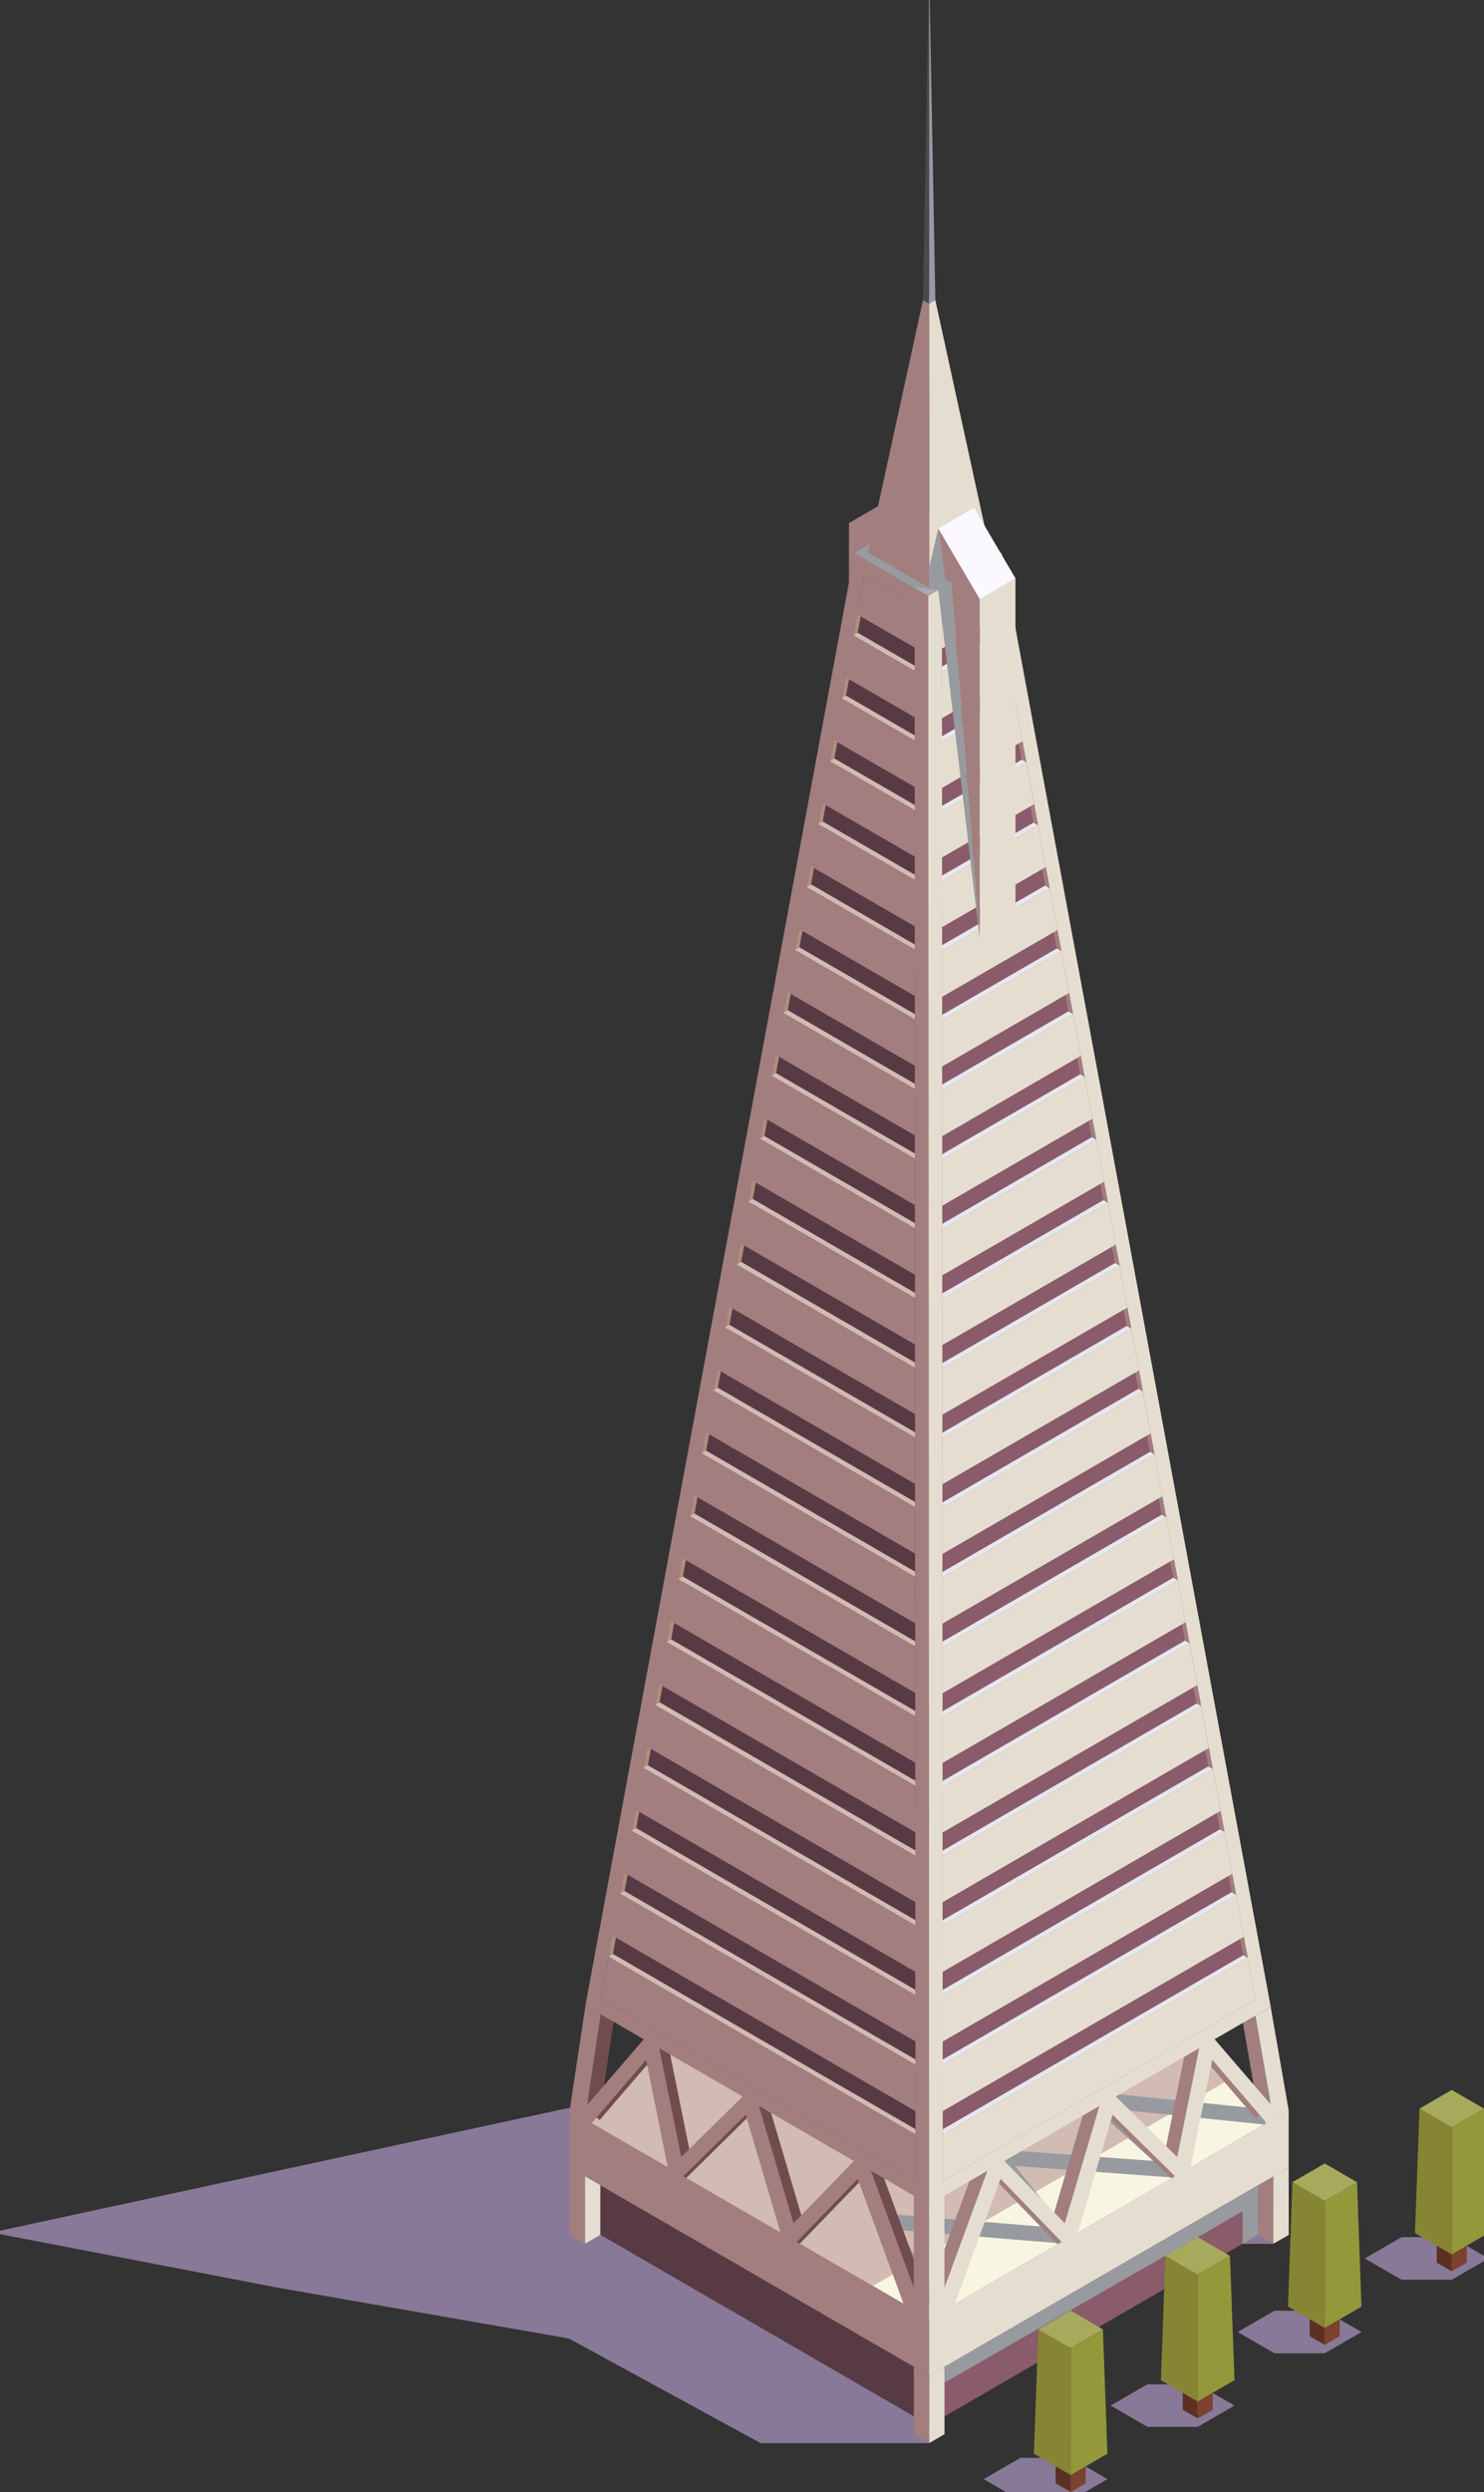 <svg width="165" height="277" viewBox="0 0 165 277" fill="none" xmlns="http://www.w3.org/2000/svg">
<rect x="0" y="0" width="165" height="277" fill="#333333" stroke="none"/>
<g clip-path="url(#clip0_204_34222)">
<g style="mix-blend-mode:multiply">
<path d="M142.431 238.47L141.581 249.42H105.147L103.303 271.573H84.577L63.254 259.938L30.914 254.295L-0.934 248.159L62.87 234.387L68.605 233.811L83.332 225.286L142.431 238.47Z" fill="#897998"/>
</g>
<path d="M65.193 241.459L103.315 263.528V269.58L65.193 247.511V241.459Z" fill="#573A44"/>
<path d="M141.425 241.459L103.315 263.528V269.58L141.425 247.511V241.459Z" fill="#8A5B6B"/>
<path d="M103.315 219.391L141.425 241.459L103.315 263.528L65.193 241.459L103.315 219.391Z" fill="#7876EE"/>
<path d="M103.315 264.069L105.015 263.084V270.576L103.315 271.573V264.069Z" fill="#E5DED0"/>
<path d="M103.315 264.069L101.603 263.084V270.576L103.303 271.573L103.315 264.069Z" fill="#A27E7E"/>
<path d="M141.581 241.916L143.281 240.931L143.293 248.423L141.581 249.408V241.916Z" fill="#E5DED0"/>
<path d="M141.581 241.916L139.881 240.931L139.869 248.423L141.569 249.408L141.581 241.916Z" fill="#A27E7E"/>
<path d="M65.037 241.916L66.749 240.931V248.423L65.049 249.408L65.037 241.916Z" fill="#E5DED0"/>
<path d="M65.037 241.916L63.337 240.931V248.423L65.037 249.408V241.916Z" fill="#A27E7E"/>
<path d="M94.395 58.173V95.911L98.37 93.618V55.868L94.395 58.173Z" fill="#A27E7E"/>
<path d="M103.315 211.442L143.281 234.58L103.315 257.729L63.337 234.58L103.315 211.442Z" fill="#F8F6E1"/>
<path d="M103.315 211.442L137.019 230.954L97.053 254.103L63.337 234.58L103.315 211.442Z" fill="#D1BBB2"/>
<path d="M66.797 223.905L68.498 222.921L66.749 234.58L65.037 235.564L66.797 223.905Z" fill="#704C4C"/>
<path d="M102.944 256.492L97.089 245.962L116.102 247.523L109.086 238.782L128.219 240.199L119.491 232.298L140.874 234.484L140.695 236.165L124.447 234.496L132.996 242.24L112.834 240.751L119.874 249.528L100.094 247.895L104.417 255.664L102.944 256.492Z" fill="#979A9E"/>
<path d="M104.464 256.372L102.896 255.784L109.266 238.422L117.048 246.478L121.55 231.23L129.548 239.106L132.481 224.59L140.886 234.351L139.605 235.456L133.451 228.312L130.578 242.492L122.376 234.412L117.85 249.732L109.924 241.532L104.464 256.372Z" fill="#A27E7E"/>
<path d="M101.807 256.564L96.347 241.736L88.421 249.924L83.907 234.604L75.694 242.696L72.82 228.504L66.666 235.66L65.397 234.556L73.79 224.794L76.723 239.298L84.721 231.422L89.223 246.671L97.005 238.626L103.387 255.988L101.807 256.564Z" fill="#704C4C"/>
<path d="M63.337 234.58L103.315 257.729V264.069L63.337 240.931V234.58Z" fill="#A27E7E"/>
<path d="M143.281 234.58L103.315 257.729V264.069L143.281 240.931V234.58Z" fill="#E5DED0"/>
<path d="M100.813 257.032L95.365 242.192L87.439 250.393L82.913 235.072L74.7 243.152L71.838 228.96L65.684 236.116L64.403 235.012L72.808 225.25L75.741 239.766L83.739 231.89L88.229 247.139L96.023 239.082L102.393 256.444L100.813 257.032Z" fill="#A27E7E"/>
<path d="M139.581 224.05L137.881 223.065L139.881 234.58L141.581 235.564L139.581 224.05Z" fill="#A27E7E"/>
<path d="M105.806 257.032L104.225 256.444L110.595 239.082L118.389 247.139L122.891 231.89L130.889 239.766L133.822 225.25L142.215 235.012L140.946 236.116L134.792 228.96L131.919 243.152L123.705 235.072L119.191 250.393L111.253 242.192L105.806 257.032Z" fill="#E5DED0"/>
<path d="M139.581 224.05L141.281 223.065L143.281 234.58L141.581 235.564L139.581 224.05Z" fill="#E5DED0"/>
<path d="M111.361 61.511L141.282 223.065L103.064 200.936L103.16 56.769L111.361 61.511Z" fill="#908F95"/>
<path d="M103.207 66.23L111.361 61.512L141.281 223.065L103.303 245.05L103.207 66.23Z" fill="#E5DED0"/>
<path d="M139.593 222.285L104.824 242.408V237.269V236.681L104.812 229.525V228.936V221.78V221.192L104.8 214.036V213.447V206.291V205.703V198.559V197.971V190.814V190.226L104.788 183.07V182.482V175.325V174.737V167.581V166.993L104.776 159.836V159.248V152.104V151.516L104.764 144.36V143.771V136.615V136.027V128.871V128.282V121.126L104.752 120.538V113.394V112.805V105.649V105.061L104.74 97.905V97.316V90.16V89.572V82.416V81.827L104.728 74.683V74.095V67.107L110.26 63.913L136.145 203.638L137.438 210.638L138.731 217.626L139.593 222.285Z" fill="#8A5B6B"/>
<path d="M111.098 68.403L138.731 217.626L138.228 217.337L110.583 68.115L111.098 68.403Z" fill="#A27E7E"/>
<path d="M138.731 217.626L104.824 237.269V236.681L138.228 217.337L138.731 217.626Z" fill="#E7E7EE"/>
<path d="M137.438 210.638L104.812 229.524V228.936L136.923 210.337L137.438 210.638Z" fill="#E7E7EE"/>
<path d="M136.145 203.638L104.812 221.78V221.192L135.63 203.35L136.145 203.638Z" fill="#E7E7EE"/>
<path d="M134.84 196.65L104.8 214.036V213.447L134.337 196.35L134.84 196.65Z" fill="#E7E7EE"/>
<path d="M133.547 189.649L104.8 206.291V205.715L133.044 189.361L133.547 189.649Z" fill="#E7E7EE"/>
<path d="M132.254 182.662L104.8 198.559V197.97L131.751 182.361L132.254 182.662Z" fill="#E7E7EE"/>
<path d="M130.961 175.662L104.8 190.814V190.226L130.446 175.374L130.961 175.662Z" fill="#E7E7EE"/>
<path d="M129.668 168.673L104.788 183.07V182.481L129.153 168.373L129.668 168.673Z" fill="#E7E7EE"/>
<path d="M128.363 161.673L104.788 175.325V174.737L127.86 161.385L128.363 161.673Z" fill="#E7E7EE"/>
<path d="M127.07 154.685L104.788 167.593V167.005L126.567 154.385L127.07 154.685Z" fill="#E7E7EE"/>
<path d="M125.777 147.685L104.776 159.848V159.26L125.262 147.397L125.777 147.685Z" fill="#E7E7EE"/>
<path d="M124.483 140.697L104.776 152.104V151.515L123.969 140.397L124.483 140.697Z" fill="#E7E7EE"/>
<path d="M123.178 133.697L104.764 144.36V143.771L122.676 133.409L123.178 133.697Z" fill="#E7E7EE"/>
<path d="M121.885 126.709L104.764 136.615V136.039L121.382 126.409L121.885 126.709Z" fill="#E7E7EE"/>
<path d="M120.592 119.709L104.764 128.882V128.294L120.089 119.421L120.592 119.709Z" fill="#E7E7EE"/>
<path d="M119.299 112.721L104.752 121.138V120.55L118.784 112.421L119.299 112.721Z" fill="#E7E7EE"/>
<path d="M118.006 105.721L104.752 113.394V112.805L117.491 105.433L118.006 105.721Z" fill="#E7E7EE"/>
<path d="M116.701 98.733L104.752 105.649V105.06L116.198 98.433L116.701 98.733Z" fill="#E7E7EE"/>
<path d="M115.408 91.733L104.74 97.917V97.328L114.905 91.445L115.408 91.733Z" fill="#E7E7EE"/>
<path d="M114.115 84.745L104.74 90.172V89.584L113.612 84.445L114.115 84.745Z" fill="#E7E7EE"/>
<path d="M112.81 77.745L104.74 82.427V81.839L112.307 77.457L112.81 77.745Z" fill="#E7E7EE"/>
<path d="M111.517 70.757L104.728 74.683V74.095L111.014 70.457L111.517 70.757Z" fill="#E7E7EE"/>
<path d="M104.8 190.814V195.965L131.823 180.32L130.961 175.662L104.8 190.814Z" fill="#E5DED0"/>
<path d="M104.788 183.07V188.221L130.53 173.32L129.668 168.673L104.788 183.07Z" fill="#E5DED0"/>
<path d="M104.788 175.325V180.476L129.237 166.32L128.375 161.673L104.788 175.325Z" fill="#E5DED0"/>
<path d="M104.8 198.559V203.698L133.116 187.308L132.254 182.662L104.8 198.559Z" fill="#E5DED0"/>
<path d="M104.788 167.593V172.732L127.932 159.332L127.07 154.686L104.788 167.593Z" fill="#E5DED0"/>
<path d="M104.812 229.525V234.664L138.3 215.284L137.438 210.638L104.812 229.525Z" fill="#E5DED0"/>
<path d="M139.593 222.284L138.731 217.625L104.824 237.269V242.408L139.593 222.284Z" fill="#E5DED0"/>
<path d="M104.776 152.104V157.255L125.346 145.344L124.483 140.697L104.776 152.104Z" fill="#E5DED0"/>
<path d="M104.8 214.035L104.812 219.186L135.702 201.296L134.852 196.649L104.8 214.035Z" fill="#E5DED0"/>
<path d="M104.8 206.291V211.442L134.409 194.296L133.547 189.649L104.8 206.291Z" fill="#E5DED0"/>
<path d="M104.812 221.78V226.931L137.007 208.284L136.145 203.638L104.812 221.78Z" fill="#E5DED0"/>
<path d="M104.776 159.849V164.988L126.639 152.332L125.777 147.686L104.776 159.849Z" fill="#E5DED0"/>
<path d="M104.74 82.428V87.579L113.684 82.392L112.822 77.745L104.74 82.428Z" fill="#E5DED0"/>
<path d="M104.74 90.172V95.311L114.977 89.392L114.115 84.745L104.74 90.172Z" fill="#E5DED0"/>
<path d="M104.74 97.916L104.752 103.055L116.27 96.38L115.42 91.733L104.74 97.916Z" fill="#E5DED0"/>
<path d="M104.728 67.107V72.09L111.098 68.404L110.26 63.913L104.728 67.107Z" fill="#E5DED0"/>
<path d="M104.728 74.683L104.74 79.834L112.391 75.403L111.529 70.745L104.728 74.683Z" fill="#E5DED0"/>
<path d="M104.764 136.615V141.766L122.759 131.356L121.897 126.709L104.764 136.615Z" fill="#E5DED0"/>
<path d="M104.764 128.882V134.021L121.454 124.356L120.592 119.709L104.764 128.882Z" fill="#E5DED0"/>
<path d="M104.764 144.359L104.776 149.51L124.052 138.344L123.19 133.697L104.764 144.359Z" fill="#E5DED0"/>
<path d="M104.752 121.138L104.764 126.289L120.161 117.368L119.299 112.721L104.752 121.138Z" fill="#E5DED0"/>
<path d="M104.752 105.649V110.8L117.575 103.38L116.713 98.733L104.752 105.649Z" fill="#E5DED0"/>
<path d="M104.752 113.394V118.545L118.868 110.368L118.006 105.721L104.752 113.394Z" fill="#E5DED0"/>
<path d="M103.159 56.769L95.006 61.487L65.097 222.921L103.064 200.936L103.159 56.769Z" fill="#74797F"/>
<path d="M108.931 66.59L94.395 58.173L98.37 55.868L112.906 64.285L108.931 66.59Z" fill="#E7E7EE"/>
<path d="M94.395 58.174L96.886 59.627L101.531 54.188L98.37 55.868L94.395 58.174Z" fill="#A27E7E"/>
<path d="M108.93 66.591V104.328L112.905 102.023V64.285L108.93 66.591Z" fill="#E5DED0"/>
<path d="M103.207 66.23L103.303 245.049L65.097 222.921L95.006 61.487L103.207 66.23Z" fill="#A27E7E"/>
<path d="M101.783 242.408L66.773 222.14L67.635 217.494L68.941 210.494L70.234 203.506L71.527 196.506L72.82 189.518L74.125 182.53L75.418 175.529L76.711 168.541L78.004 161.541L79.309 154.553L80.602 147.553L81.895 140.565L83.188 133.565L84.493 126.577L87.08 112.589L88.373 105.589L89.678 98.601L90.971 91.601L93.557 77.613L94.862 70.625L96.107 63.877L101.699 67.107V73.999V74.587V81.743V82.332L101.711 89.488V90.076V97.232V97.821V104.989V105.565L101.723 112.733V113.322V120.478V121.066V128.222V128.81L101.735 135.967V136.555V143.711V144.299V151.456V152.056L101.747 159.212V159.8V166.957V167.545V174.701V175.289L101.759 182.445V183.034V190.19V190.778V197.934L101.771 198.523V205.691V206.279V213.435V214.024V221.18V221.768L101.783 228.924V229.513V236.669V236.993V242.408Z" fill="#573A44"/>
<path d="M95.293 68.284L67.635 217.494L68.15 217.194L95.796 67.983L95.293 68.284Z" fill="#AF8D7F"/>
<path d="M101.699 74.587L94.862 70.625L95.365 70.336L101.699 73.999V74.587Z" fill="#D1BBB2"/>
<path d="M101.699 81.743V82.332L93.557 77.613L94.072 77.325L101.699 81.743Z" fill="#D1BBB2"/>
<path d="M101.711 89.487V90.076L92.264 84.613L92.779 84.312L101.711 89.487Z" fill="#D1BBB2"/>
<path d="M101.711 97.232V97.821L90.971 91.601L91.474 91.313L101.711 97.232Z" fill="#D1BBB2"/>
<path d="M101.711 104.989V105.565L89.678 98.601L90.181 98.301L101.711 104.989Z" fill="#D1BBB2"/>
<path d="M101.723 113.321L88.373 105.589L88.888 105.301L101.723 112.733V113.321Z" fill="#D1BBB2"/>
<path d="M101.723 121.066L87.08 112.589L87.595 112.289L101.723 120.478V121.066Z" fill="#D1BBB2"/>
<path d="M101.723 128.222V128.811L85.787 119.577L86.29 119.289L101.723 128.222Z" fill="#D1BBB2"/>
<path d="M101.735 135.966V136.555L84.494 126.577L84.996 126.277L101.735 135.966Z" fill="#D1BBB2"/>
<path d="M101.735 143.711V144.299L83.189 133.565L83.703 133.277L101.735 143.711Z" fill="#D1BBB2"/>
<path d="M101.735 152.056L81.895 140.565L82.41 140.265L101.735 151.456V152.056Z" fill="#D1BBB2"/>
<path d="M101.747 159.8L80.602 147.553L81.105 147.265L101.747 159.212V159.8Z" fill="#D1BBB2"/>
<path d="M101.747 166.956V167.545L79.309 154.553L79.812 154.253L101.747 166.956Z" fill="#D1BBB2"/>
<path d="M101.747 174.701V175.289L78.004 161.541L78.519 161.253L101.747 174.701Z" fill="#D1BBB2"/>
<path d="M101.759 182.445V183.034L76.711 168.541L77.226 168.241L101.759 182.445Z" fill="#D1BBB2"/>
<path d="M101.759 190.19V190.778L75.418 175.529L75.921 175.241L101.759 190.19Z" fill="#D1BBB2"/>
<path d="M101.771 198.523L74.125 182.53L74.628 182.229L101.759 197.935L101.771 198.523Z" fill="#D1BBB2"/>
<path d="M101.771 206.279L72.82 189.517L73.335 189.217L101.771 205.691V206.279Z" fill="#D1BBB2"/>
<path d="M101.771 213.435V214.024L71.527 196.505L72.03 196.217L101.771 213.435Z" fill="#D1BBB2"/>
<path d="M101.771 221.18V221.768L70.234 203.506L70.737 203.206L101.771 221.18Z" fill="#D1BBB2"/>
<path d="M101.783 228.924V229.513L68.941 210.494L69.444 210.206L101.783 228.924Z" fill="#D1BBB2"/>
<path d="M67.635 217.494L101.783 237.257V236.669L68.15 217.193L67.635 217.494Z" fill="#D1BBB2"/>
<path d="M103.159 56.769L111.361 61.511L103.207 66.23L95.006 61.487L103.159 56.769Z" fill="#A7A7B1"/>
<path d="M103.303 33.763L103.998 33.367L110.116 61.439L103.327 65.366L103.303 33.763Z" fill="#E5DED0"/>
<path d="M103.303 32.971L103.998 33.367L103.303 33.764L102.621 33.367L103.303 32.971Z" fill="#FBF9FF"/>
<path d="M103.303 33.763L103.327 65.366L96.502 61.415L102.621 33.367L103.303 33.763Z" fill="#A27E7E"/>
<path d="M66.797 223.905L65.097 222.921L63.337 234.58L65.037 235.564L66.797 223.905Z" fill="#A27E7E"/>
<path d="M103.303 245.05L101.603 244.065V256.732L103.315 257.729L103.303 245.05Z" fill="#A27E7E"/>
<path d="M103.303 245.05L105.003 244.065L105.015 256.732L103.315 257.729L103.303 245.05Z" fill="#E5DED0"/>
<path d="M75.418 175.529L74.556 180.176L101.759 195.929V190.778L75.418 175.529Z" fill="#A27E7E"/>
<path d="M76.711 168.542L75.849 173.188L101.759 188.185V183.034L76.711 168.542Z" fill="#A27E7E"/>
<path d="M79.309 154.553L78.447 159.2L101.747 172.696V167.545L79.309 154.553Z" fill="#A27E7E"/>
<path d="M80.602 147.553L79.74 152.2L101.747 164.951V159.8L80.602 147.553Z" fill="#A27E7E"/>
<path d="M78.004 161.542L77.142 166.188L101.759 180.44L101.747 175.289L78.004 161.542Z" fill="#A27E7E"/>
<path d="M74.125 182.518L73.263 187.176L101.771 203.674L101.759 198.523L74.125 182.518Z" fill="#A27E7E"/>
<path d="M72.82 189.518L71.958 194.164L101.771 211.43V206.279L72.82 189.518Z" fill="#A27E7E"/>
<path d="M66.773 222.14L101.783 242.408V237.257L67.635 217.494L66.773 222.14Z" fill="#A27E7E"/>
<path d="M68.941 210.494L68.079 215.152L101.783 234.664V229.513L68.941 210.494Z" fill="#A27E7E"/>
<path d="M71.527 196.505L70.665 201.164L101.771 219.174V214.023L71.527 196.505Z" fill="#A27E7E"/>
<path d="M81.895 140.565L81.033 145.212L101.747 157.195L101.735 152.056L81.895 140.565Z" fill="#A27E7E"/>
<path d="M70.234 203.505L69.372 208.152L101.783 226.919L101.771 221.768L70.234 203.505Z" fill="#A27E7E"/>
<path d="M92.264 84.613L91.402 89.26L101.711 95.227V90.076L92.264 84.613Z" fill="#A27E7E"/>
<path d="M90.971 91.601L90.109 96.26L101.711 102.972V97.821L90.971 91.601Z" fill="#A27E7E"/>
<path d="M93.557 77.613L92.695 82.272L101.711 87.483L101.699 82.332L93.557 77.613Z" fill="#A27E7E"/>
<path d="M94.862 70.625L94 75.272L101.699 79.738V74.587L94.862 70.625Z" fill="#A27E7E"/>
<path d="M96.107 63.877L95.293 68.284L101.699 71.982V67.107L96.107 63.877Z" fill="#A27E7E"/>
<path d="M88.373 105.589L87.511 110.248L101.723 118.472V113.321L88.373 105.589Z" fill="#A27E7E"/>
<path d="M84.494 126.577L83.632 131.224L101.735 141.706V136.555L84.494 126.577Z" fill="#A27E7E"/>
<path d="M85.787 119.577L84.925 124.236L101.735 133.961L101.723 128.81L85.787 119.577Z" fill="#A27E7E"/>
<path d="M89.678 98.601L88.816 103.248L101.723 110.716L101.711 105.565L89.678 98.601Z" fill="#A27E7E"/>
<path d="M87.08 112.589L86.218 117.236L101.723 126.217V121.066L87.08 112.589Z" fill="#A27E7E"/>
<path d="M83.189 133.565L82.338 138.212L101.735 149.45V144.299L83.189 133.565Z" fill="#A27E7E"/>
<path d="M104.321 58.75L108.93 66.591L112.905 64.285L108.296 56.445L104.321 58.75Z" fill="#FBF9FF"/>
<path d="M108.93 66.591V104.328L105.758 64.754L105.063 64.357L104.321 58.75L108.93 66.591Z" fill="#A27E7E"/>
<g style="mix-blend-mode:multiply">
<path d="M108.93 104.328L104.321 65.594L101.531 65.258L95.006 61.488L96.694 60.503L96.502 61.416L103.327 65.366L103.303 63.12L104.321 58.75L105.063 64.357L105.758 64.754L108.93 104.328Z" fill="#979A9E"/>
</g>
<g style="mix-blend-mode:multiply">
<path d="M138.157 249.408V245.806L105.015 264.849V263.084L139.881 242.9L139.869 248.424L138.157 249.408Z" fill="#979A9E"/>
</g>
<path d="M103.375 0.036L103.303 0.084V33.764L103.998 33.367L103.375 0.036Z" fill="#9999A3"/>
<path d="M103.303 0L103.231 0.036L103.303 0.085L103.375 0.036L103.303 0Z" fill="#BDBCC1"/>
<path d="M103.303 0.084L103.231 0.036L102.621 33.367L103.303 33.764V0.084Z" fill="#484A4D"/>
<g style="mix-blend-mode:multiply">
<path d="M161.408 248.676H155.829L151.746 251.041L155.829 253.407H161.408L165.503 251.041L161.408 248.676Z" fill="#897998"/>
</g>
<path d="M161.408 252.47L163.084 251.509V245.506L161.408 246.478V252.47Z" fill="#7C412F"/>
<path d="M161.408 252.47L159.744 251.509V245.506L161.408 246.478V252.47Z" fill="#5C3023"/>
<path d="M161.408 250.585L165.503 248.219L165 234.387L161.408 236.464V250.585Z" fill="#94983A"/>
<path d="M161.408 250.585L157.325 248.219L157.828 234.387L161.408 236.464V250.585Z" fill="#868533"/>
<path d="M161.408 236.464L157.828 234.387L161.408 232.31L165 234.387L161.408 236.464Z" fill="#A7AA5C"/>
<g style="mix-blend-mode:multiply">
<path d="M147.292 256.853H141.7L137.618 259.218L141.7 261.583H147.292L151.375 259.218L147.292 256.853Z" fill="#897998"/>
</g>
<path d="M147.292 260.647L148.956 259.686V253.683L147.292 254.655V260.647Z" fill="#7C412F"/>
<path d="M147.292 260.647L145.616 259.686V253.683L147.292 254.655V260.647Z" fill="#5C3023"/>
<path d="M147.292 258.761L151.375 256.396L150.884 242.564L147.292 244.641V258.761Z" fill="#94983A"/>
<path d="M147.292 258.761L143.209 256.396L143.7 242.564L147.292 244.641V258.761Z" fill="#868533"/>
<path d="M147.292 244.641L143.7 242.564L147.292 240.487L150.884 242.564L147.292 244.641Z" fill="#A7AA5C"/>
<g style="mix-blend-mode:multiply">
<path d="M133.164 265.029H127.585L123.49 267.395L127.585 269.76H133.164L137.259 267.395L133.164 265.029Z" fill="#897998"/>
</g>
<path d="M133.164 268.823L134.84 267.863V261.859L133.164 262.832V268.823Z" fill="#7C412F"/>
<path d="M133.164 268.823L131.5 267.863V261.859L133.164 262.832V268.823Z" fill="#5C3023"/>
<path d="M133.164 266.938L137.259 264.573L136.756 250.753L133.164 252.83V266.938Z" fill="#94983A"/>
<path d="M133.164 266.938L129.081 264.573L129.572 250.753L133.164 252.83V266.938Z" fill="#868533"/>
<path d="M133.164 252.83L129.572 250.753L133.164 248.664L136.756 250.753L133.164 252.83Z" fill="#A7AA5C"/>
<g style="mix-blend-mode:multiply">
<path d="M119.048 273.206H113.456L109.374 275.571L113.456 277.937H119.048L123.131 275.571L119.048 273.206Z" fill="#897998"/>
</g>
<path d="M119.048 277L120.712 276.04V270.036L119.048 271.009V277Z" fill="#7C412F"/>
<path d="M119.048 277L117.371 276.04V270.036L119.048 271.009V277Z" fill="#5C3023"/>
<path d="M119.048 275.115L123.13 272.75L122.628 258.93L119.048 261.007V275.115Z" fill="#94983A"/>
<path d="M119.048 275.115L114.953 272.75L115.456 258.93L119.048 261.007V275.115Z" fill="#868533"/>
<path d="M119.048 261.007L115.456 258.93L119.048 256.84L122.628 258.93L119.048 261.007Z" fill="#A7AA5C"/>
</g>
<defs>
<clipPath id="clip0_204_34222">
<rect width="165" height="277" fill="white"/>
</clipPath>
</defs>
</svg>
